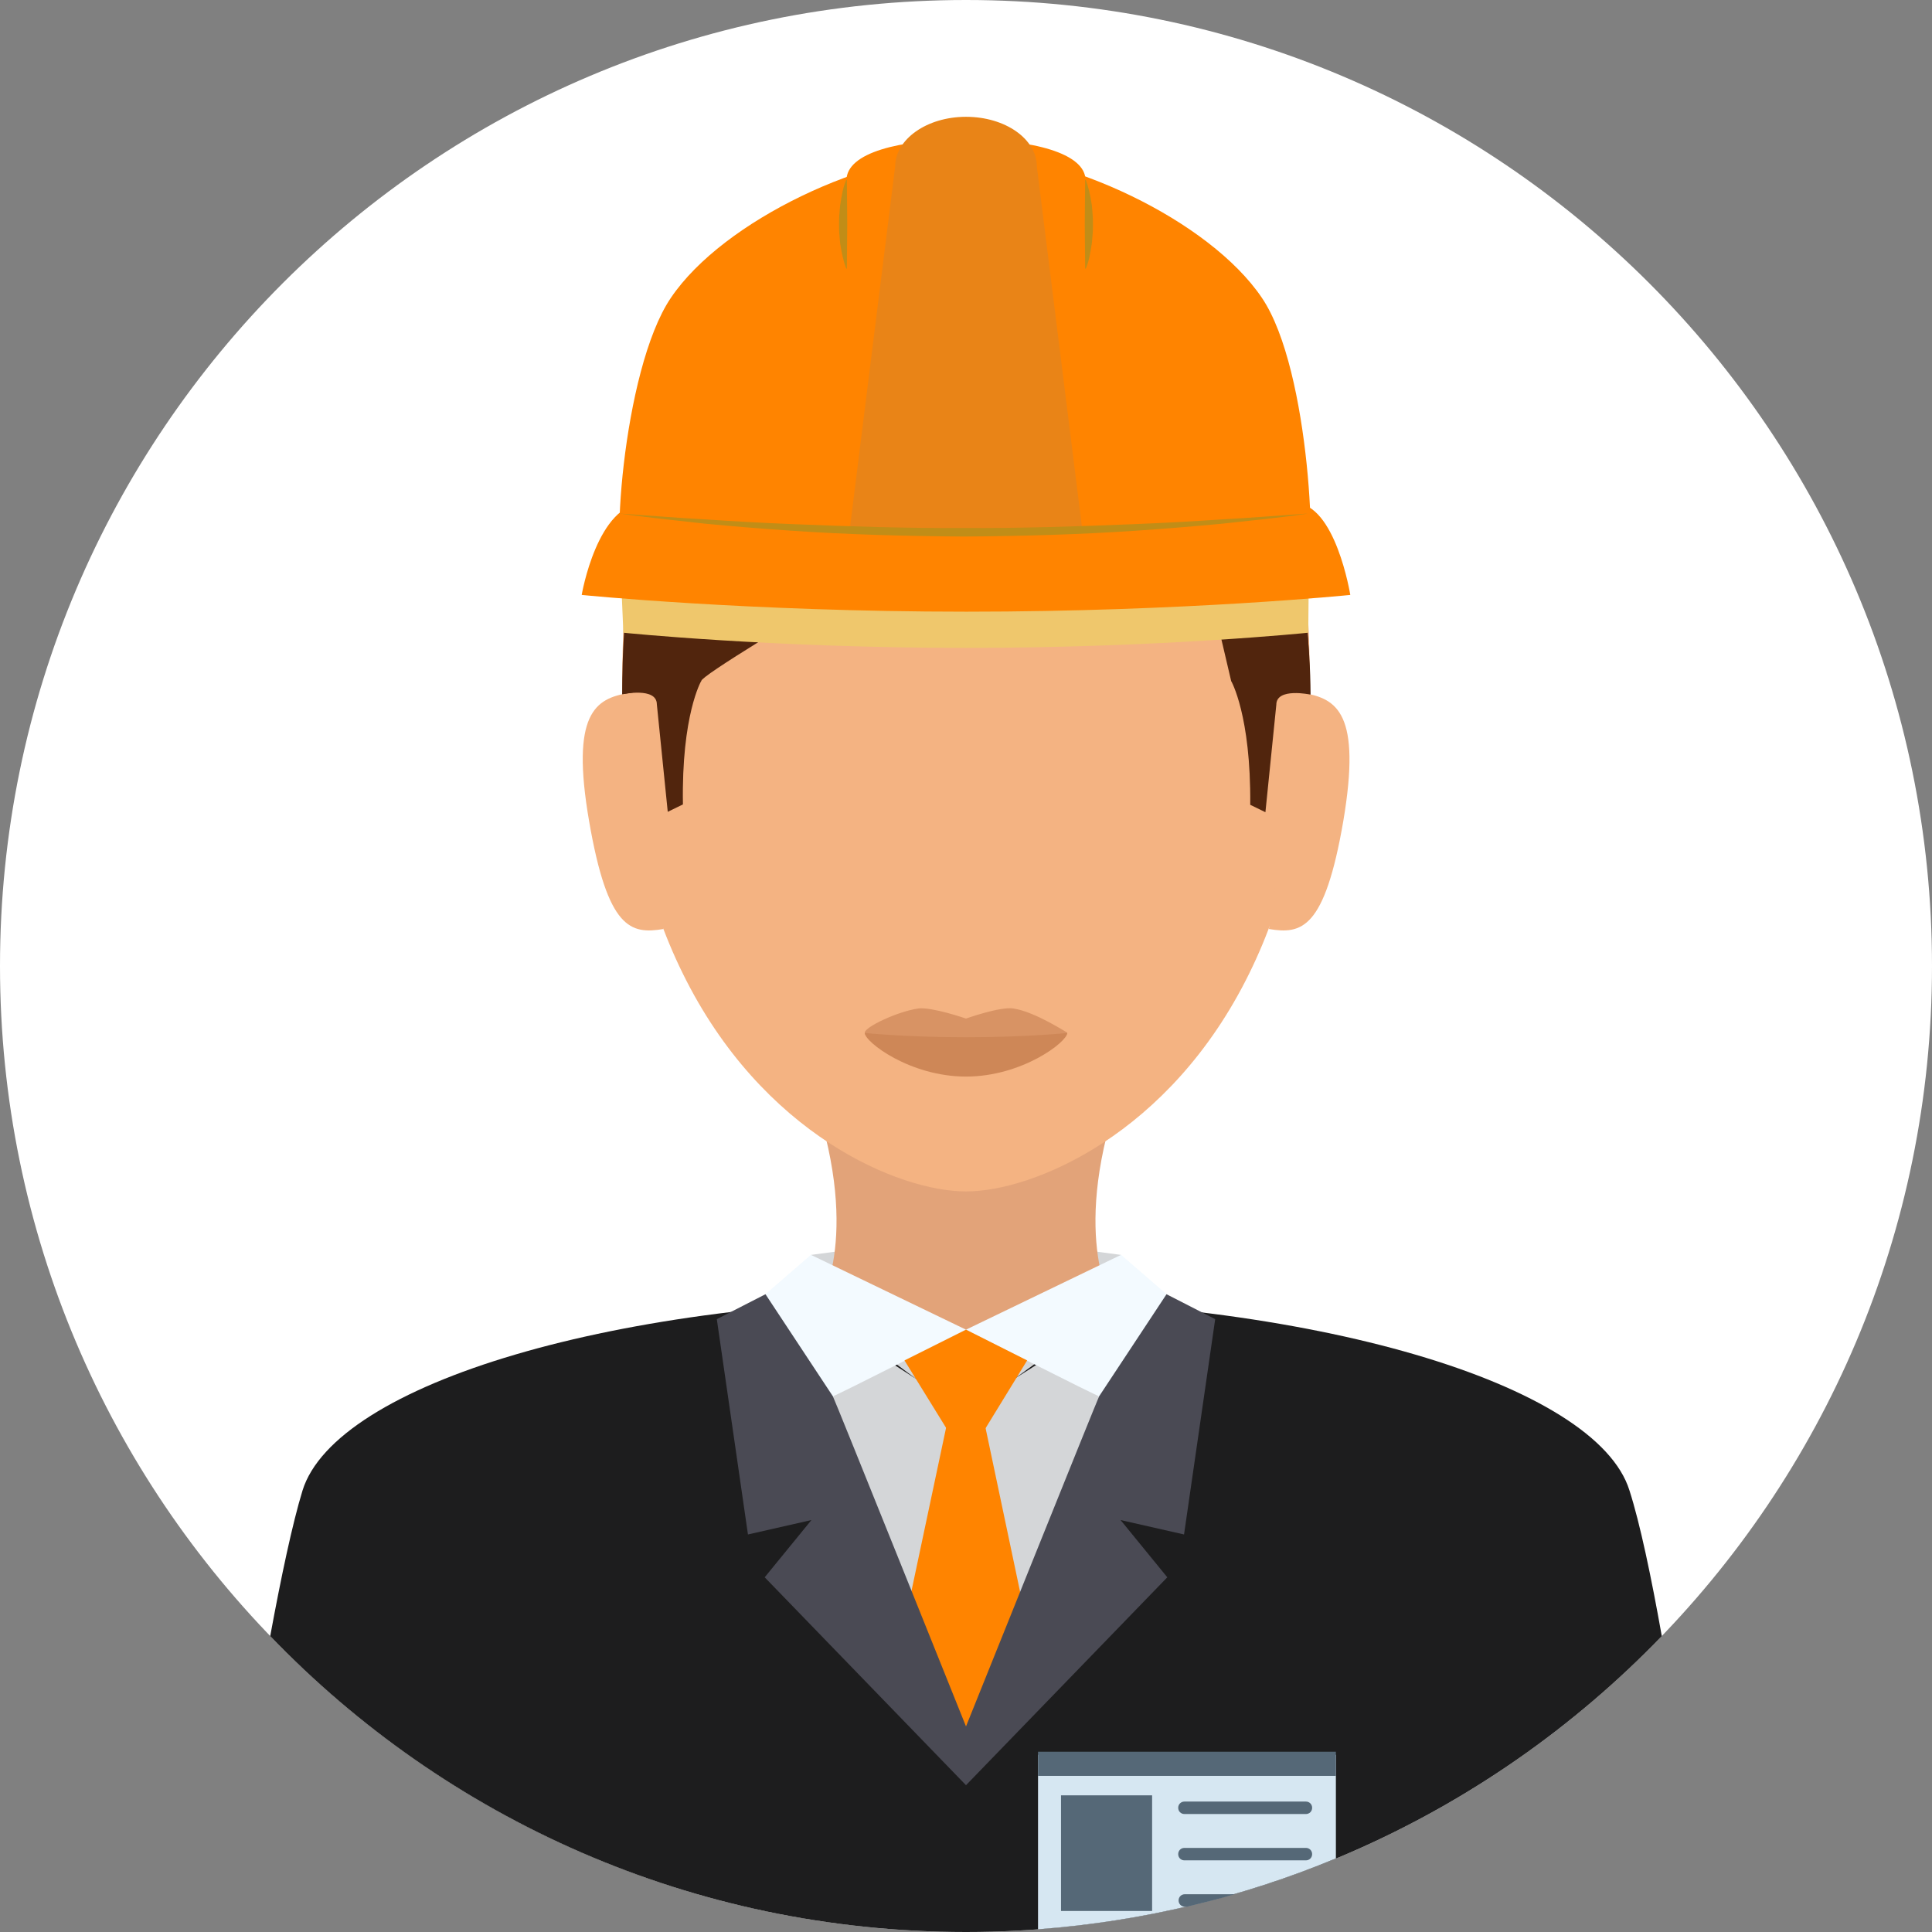 <?xml version="1.0"?>
<svg xmlns="http://www.w3.org/2000/svg" xmlns:xlink="http://www.w3.org/1999/xlink" version="1.1" id="Layer_1" x="0px" y="0px" viewBox="0 0 496.2 496.2" style="enable-background:new 0 0 496.2 496.2;" xml:space="preserve" width="512px" height="512px" class=""><rect x="0" y="0" width="496.2" height="496.2" fill="#808080" stroke="none"/><g><path style="fill:#FFFFFF" d="M248.1,0C111.1,0,0,111.1,0,248.1s111.1,248.1,248.1,248.1s248.1-111.1,248.1-248.1S385.1,0,248.1,0z  " data-original="#4ABC96" class="" data-old_color="#4ABC96"/><path style="fill:#1D1D1E;" d="M418.5,382.8c-8.5-27.3-81.2-49.3-170.8-49.3s-161.5,22-170,49.3c-2.6,8.5-5.5,22.2-8.3,37.4  c45.1,46.9,108.5,76,178.7,76s133.6-29.2,178.7-76C424.1,405,421.2,391.2,418.5,382.8z" data-original="#1D1D1E" class=""/><path style="fill:#D6E7F2;" d="M266.6,450.7v44.8c26.9-2,52.7-8.3,76.5-18.2v-26.6L266.6,450.7L266.6,450.7z" data-original="#D6E7F2" class=""/><g>
	<rect x="266.6" y="449.9" style="fill:#556877;" width="76.5" height="6.2" data-original="#556877" class=""/>
	<path style="fill:#556877;" d="M335.4,462.7h-31.2c-0.9,0-1.6,0.7-1.6,1.6s0.7,1.6,1.6,1.6h31.2c0.9,0,1.6-0.7,1.6-1.6   C337,463.4,336.3,462.7,335.4,462.7z" data-original="#556877" class=""/>
	<path style="fill:#556877;" d="M335.4,474.6h-31.2c-0.9,0-1.6,0.7-1.6,1.6s0.7,1.6,1.6,1.6h31.2c0.9,0,1.6-0.7,1.6-1.6   S336.3,474.6,335.4,474.6z" data-original="#556877" class=""/>
	<path style="fill:#556877;" d="M304.3,486.5c-0.9,0-1.6,0.7-1.6,1.6s0.7,1.6,1.6,1.6h0.6c4.1-1,8.2-2,12.2-3.2H304.3z" data-original="#556877" class=""/>
	<rect x="272.5" y="461.1" style="fill:#556877;" width="23.4" height="29.7" data-original="#556877" class=""/>
</g><g>
	<path style="fill:#D4D6D8;" d="M247.8,362.2l-41.5-26.7c0,0,22.4,108,41.9,108c19.6,0,41.7-108,41.7-108L247.8,362.2z" data-original="#D4D6D8" class=""/>
	<polygon style="fill:#D4D6D8;" points="247.9,317 208.3,322.3 210.2,335.4 247.8,363.5 286,335.4 287.9,322.3  " data-original="#D4D6D8" class=""/>
</g><path style="fill:#E2A379;" d="M287,282.1h-77.8c12.1,36.6,1,53.3,1,53.3l26.9,6.1h22l26.9-6.1C286,335.4,274.9,318.7,287,282.1z" data-original="#E2A379" class=""/><g>
	<polygon style="fill:#F3FAFF;" points="287.9,322.3 282.1,358.8 305.8,337.8  " data-original="#F3FAFF" class=""/>
	<polygon style="fill:#F3FAFF;" points="208.3,322.3 190.4,337.8 214.1,358.8  " data-original="#F3FAFF" class=""/>
	<path style="fill:#F3FAFF;" d="M287.9,322.3l-39.8,19.2c0,0,34,17.3,34.2,17.1l23.5-20.8L287.9,322.3z" data-original="#F3FAFF" class=""/>
	<path style="fill:#F3FAFF;" d="M208.3,322.3l-17.9,15.5l23.5,20.8c0.2,0.2,34.2-17.1,34.2-17.1L208.3,322.3z" data-original="#F3FAFF" class=""/>
</g><g>
	<polygon style="fill:#FF8400" points="248.1,341.5 232.3,349.4 248.1,375 263.8,349.4  " data-original="#86B4D1" class="active-path" data-old_color="#86B4D1"/>
	<path style="fill:#FF8400" d="M252.1,361.9H244l-11.3,53.3c5,16.6,10.3,28.2,15.4,28.2s10.4-11.5,15.3-27.9L252.1,361.9z" data-original="#86B4D1" class="active-path" data-old_color="#86B4D1"/>
</g><g>
	<path style="fill:#4A4A54;" d="M248.1,458.5v-15.1c0,0-34-84.7-34.2-84.8l-17.3-26.2l-12.5,6.4l8,55.3l16.3-3.7l-12,14.7   L248.1,458.5z" data-original="#4A4A54" class=""/>
	<path style="fill:#4A4A54;" d="M312.1,338.8l-12.5-6.4l-17.3,26.2c-0.2,0.2-34.2,84.8-34.2,84.8v15.1l51.7-53.4l-12-14.7l16.3,3.7   L312.1,338.8z" data-original="#4A4A54" class=""/>
</g><path style="fill:#F4B382;" d="M248.1,61.6c-48.7,0-88.3,21.2-88.3,113.6c0,31.3,6.2,55.8,15.5,74.7c20.4,41.6,55.7,56.1,72.8,56.1  s52.4-14.5,72.8-56.1c9.3-18.9,15.5-43.4,15.5-74.7C336.4,82.8,296.8,61.6,248.1,61.6z" data-original="#F4B382" class=""/><path style="fill:#D89364;" d="M260.2,259c-3.4-0.5-12.1,2.6-12.1,2.6s-8.7-3-12.2-2.6c-5.5,0.8-13.8,4.8-13.8,6.2  c0,2.3,11.6,8.6,26,8.6s26-6.3,26-8.6C274.1,265.3,265.8,259.8,260.2,259z" data-original="#D89364"/><path style="fill:#CE8757;" d="M248.1,266.4c-15.4,0-26-1.1-26-1.1c0,2.3,11.6,11.2,26,11.2s26-8.9,26-11.2  C274.1,265.3,263.5,266.4,248.1,266.4z" data-original="#CE8757" class=""/><path style="fill:#F4B382;" d="M161.4,178c-8.4,1.4-14.9,5.1-10.1,32.9s10.7,29.1,19.1,27.7L161.4,178z" data-original="#F4B382" class=""/><g>
	<path style="fill:#51250D;" d="M318,93.2c-7.6-24.8-41.5-33.1-69.9-33.1c-48.7,0-88.3,31.8-88.3,118.2l20.3-3.4   c0-2.6,97-58.8,97-58.8c9.7,5.7,25,2,25,2c0-3.8,14.1,56.8,14.1,56.8l20.2,3.4C336.4,123.8,318,93.2,318,93.2z" data-original="#51250D"/>
	<path style="fill:#51250D;" d="M180.1,174.9l-14.6-34.1c-4.2,10.9-5.6,24.4-5.6,37.5c0,0,8.8-1.9,8.8,2.6l2.8,27.6l3.9-1.9   C175,183.6,180.1,174.9,180.1,174.9z" data-original="#51250D"/>
</g><path style="fill:#F4B382;" d="M334.9,178l-9,60.6c8.4,1.4,14.3,0.1,19.1-27.7C349.7,183.1,343.3,179.5,334.9,178z" data-original="#F4B382" class=""/><path style="fill:#51250D;" d="M330.8,140.8l-14.6,34.1c0,0,5.1,8.8,4.9,31.8l3.9,1.9l2.8-27.6c0-4.5,8.8-2.6,8.8-2.6  C336.5,165.1,335.1,151.7,330.8,140.8z" data-original="#51250D"/><path style="fill:#FF8400" d="M324.1,76.5c-13.5-20-50.5-37.3-75.8-37.3s-62.5,17.3-76,37.3c-12.6,18.6-15.9,71.4-11.2,71.4h174.2  C338.4,147.9,336.7,95.1,324.1,76.5z" data-original="#E5AA17" class="" data-old_color="#E5AA17"/><path style="fill:#EFC76C;" d="M159.2,141.5l0.9,21c0,0,37.9,3.9,88,3.9s87.9-3.9,87.9-3.9l0.2-21H159.2z" data-original="#EFC76C" class=""/><path style="fill:#FF8400" d="M248.1,35.8c-17,0-30.7,3.4-30.7,10.5V69c0,7.1,13.7,86.9,30.7,86.9c16.9,0,30.7-79.8,30.7-86.9V46.3  C278.8,39.3,265,35.8,248.1,35.8z" data-original="#E5AA17" class="" data-old_color="#E5AA17"/><g>
	<path style="fill:#C18D17;" d="M217.5,46.3L217.5,46.3c-0.1-0.1-0.2-0.1-0.2,0l0,0c-0.8,1.9-1.1,3.8-1.4,5.7   c-0.2,0.9-0.2,1.9-0.3,2.8c-0.1,0.9-0.1,1.9-0.1,2.8s0,1.9,0.1,2.8s0.1,1.9,0.3,2.8c0.3,1.9,0.7,3.8,1.4,5.7l0,0l0.1,0.1   c0.1,0,0.1,0,0.1-0.1l0.1-11.3L217.5,46.3z" data-original="#C18D17" class=""/>
	<path style="fill:#C18D17;" d="M280.6,54.8c-0.1-0.9-0.1-1.9-0.3-2.8c-0.3-1.9-0.7-3.8-1.4-5.7l0,0l-0.1-0.1c-0.1,0-0.1,0-0.1,0.1   l-0.1,11.3l0.1,11.3c0,0,0,0.1,0.1,0.1s0.1,0,0.1-0.1l0,0c0.8-1.9,1.1-3.8,1.4-5.7c0.2-0.9,0.2-1.9,0.3-2.8   c0.1-0.9,0.1-1.9,0.1-2.8S280.7,55.8,280.6,54.8z" data-original="#C18D17" class=""/>
</g><path style="fill:#E98417" d="M266.3,42.8c0-7.1-8.1-12.8-18.2-12.8s-18.2,5.8-18.2,12.8l-12.1,96.7c0,7.1,20.3,12.8,30.3,12.8  s30.3-5.8,30.3-12.8L266.3,42.8z" data-original="#F4B21E" class="" data-old_color="#F4B21E"/><path style="fill:#FF8400" d="M332.5,129.2c-12.6-0.5-48.6,7.5-84.4,7.5c-35.3,0-70.4-8-82.6-7.5c-12.1,0-16.1,23.6-16.1,23.6  s42.5,4.3,98.8,4.3s98.6-4.3,98.6-4.3S343,129.2,332.5,129.2z" data-original="#E5AA17" class="" data-old_color="#E5AA17"/><path style="fill:#C18D17;" d="M313.8,133.4c-7.4,0.5-14.7,0.9-22.1,1.2c-14.7,0.6-29.5,1.1-44.2,1c-14.7,0.1-29.5-0.4-44.2-1  c-7.4-0.3-14.7-0.7-22.1-1.2c-7.4-0.4-14.7-1-22.1-1.5c7.3,1,14.6,1.8,22,2.6c7.3,0.7,14.7,1.3,22.1,1.8c14.7,1,29.5,1.4,44.3,1.5  c14.8-0.1,29.5-0.5,44.3-1.5c7.4-0.5,14.7-1.1,22.1-1.8c7.3-0.8,14.7-1.5,22-2.6C328.5,132.4,321.2,133,313.8,133.4z" data-original="#C18D17" class=""/></g> </svg>
